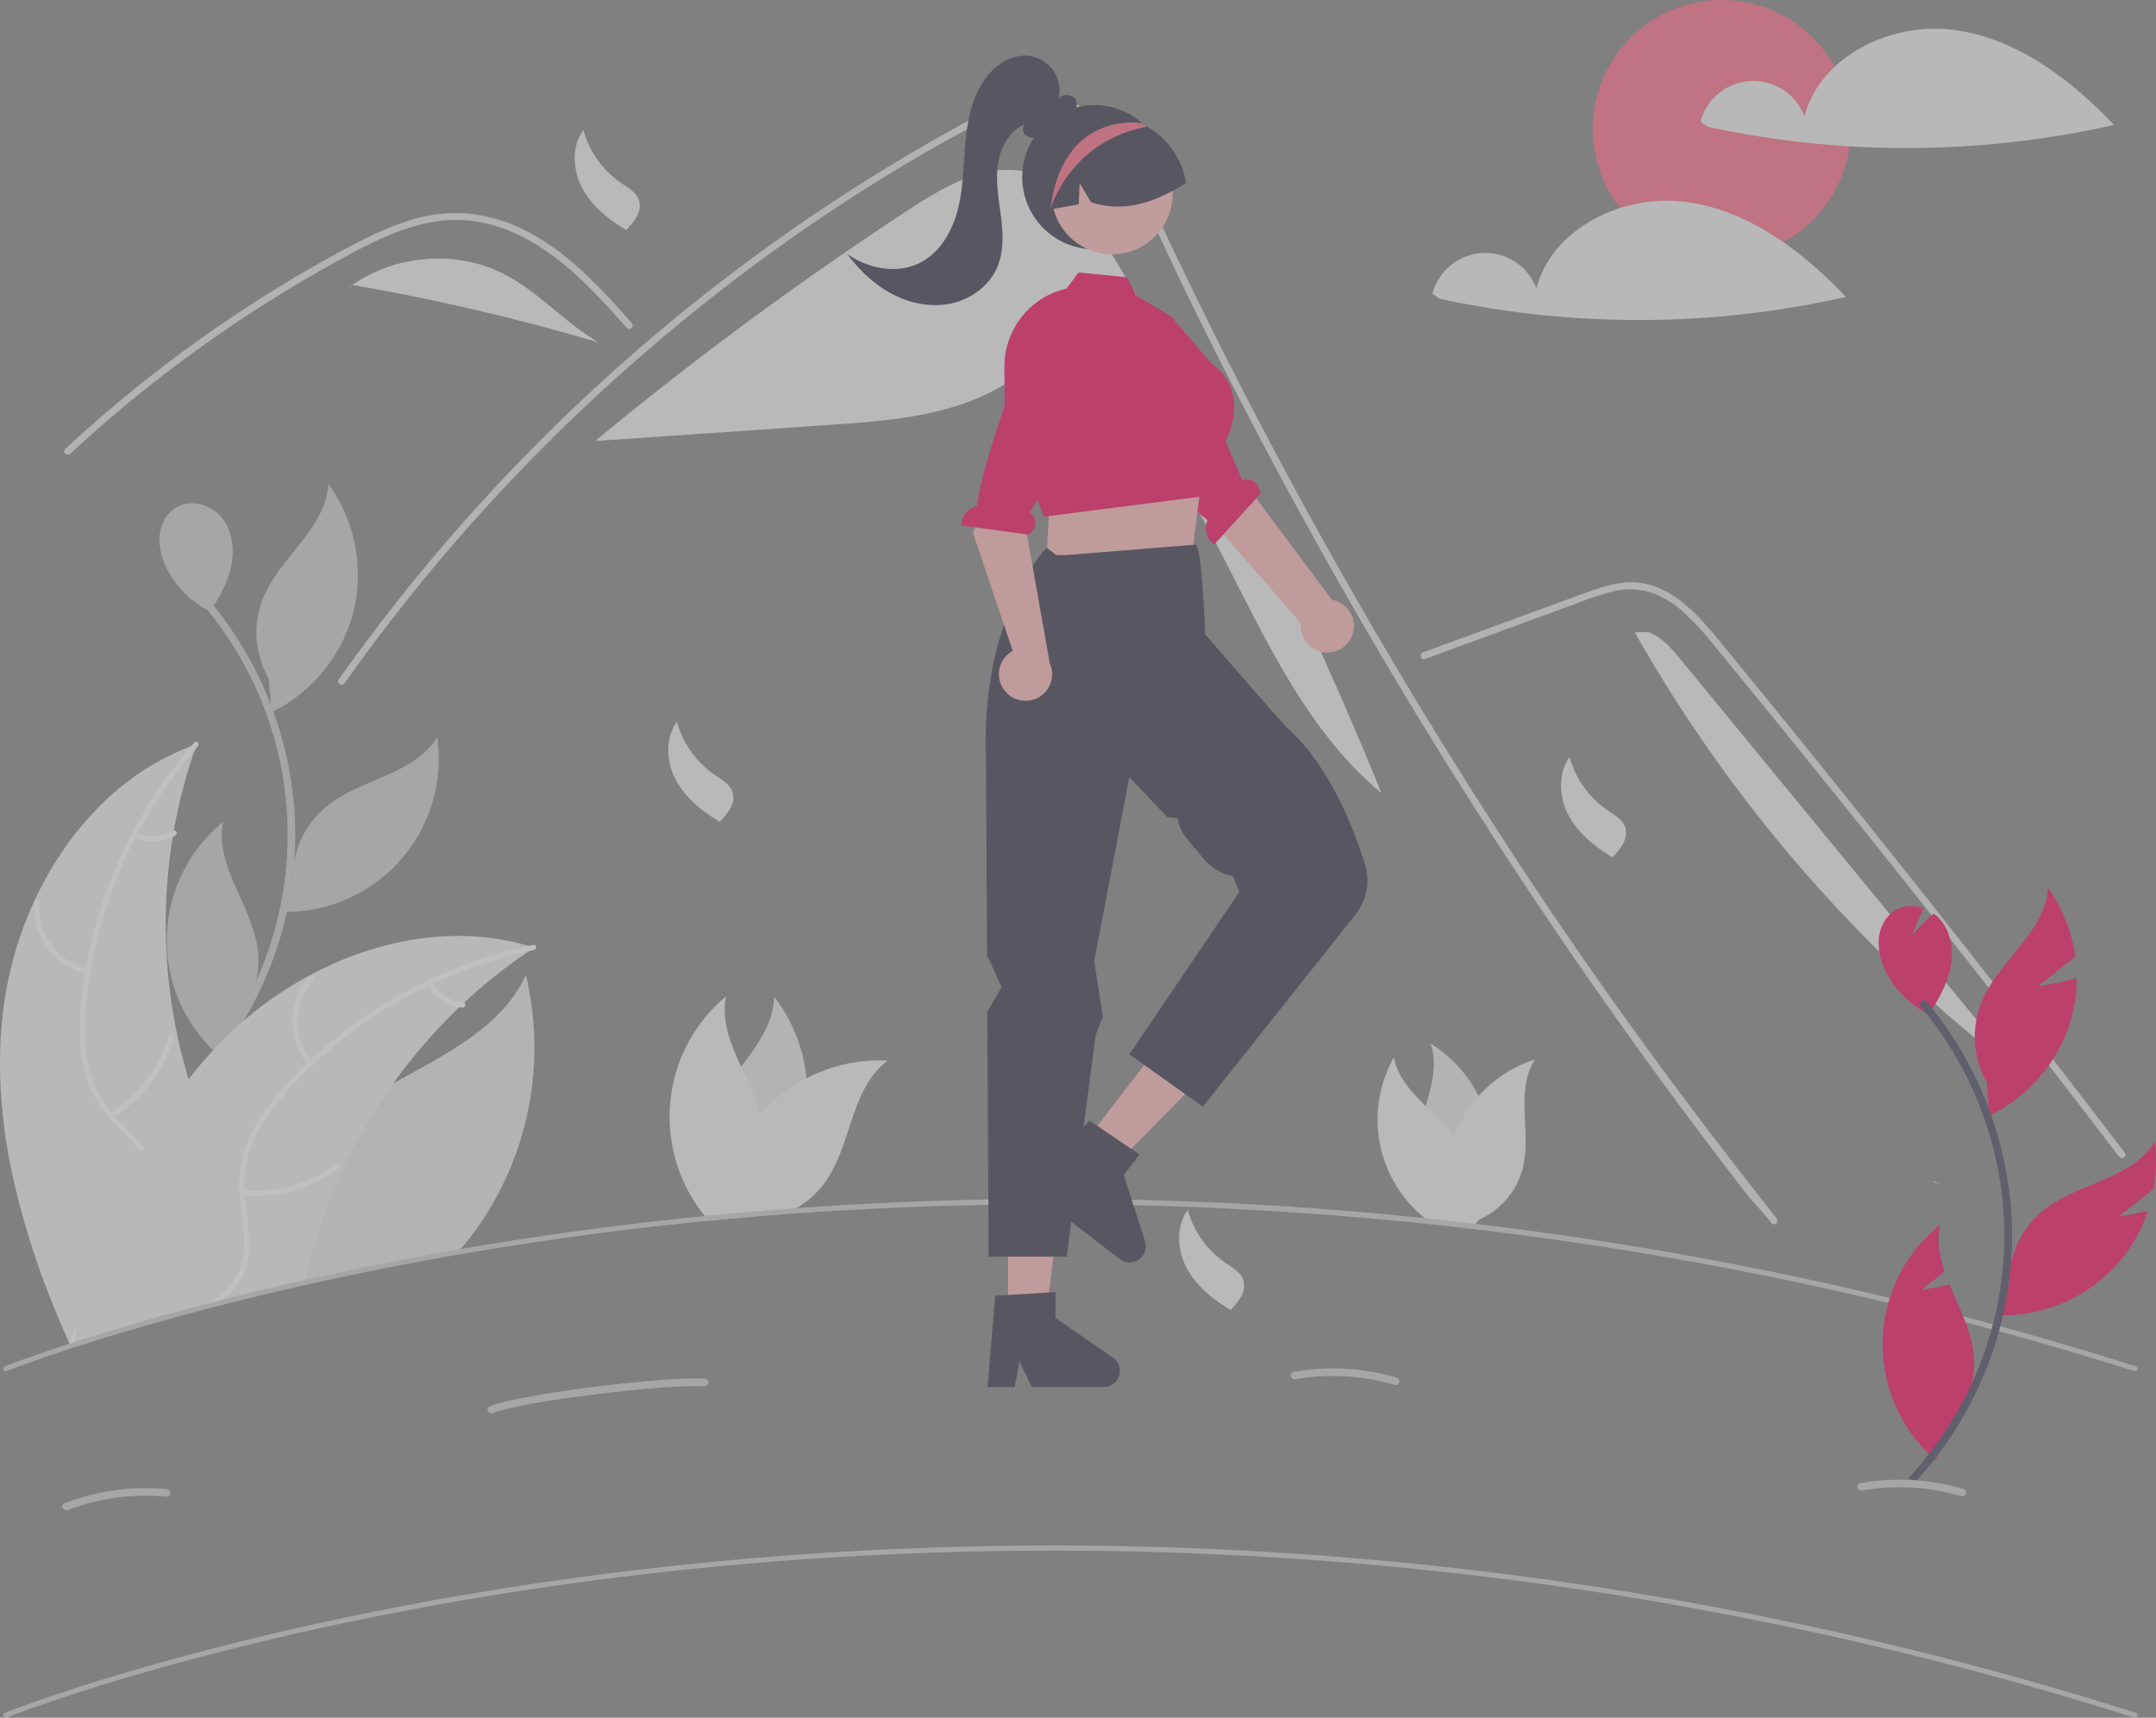 <svg xmlns="http://www.w3.org/2000/svg" width="852.521" height="679.17" viewBox="0 0 852.521 679.17">
  <rect x="0" y="0" width="852.521" height="679.17" fill="#808080" stroke="none"/>
  <g id="undraw_country_side_re_0dou" opacity="0.5">
    <path id="Path_349" data-name="Path 349" d="M612.36,209.223C604.691,196.539,595.6,183,581.37,178.854c-16.482-4.8-33.413,4.732-47.775,14.135A1392.212,1392.212,0,0,0,409.7,284.271l.043.493,92.451-6.376c22.265-1.535,45.3-3.283,64.972-13.816,7.466-4,14.745-9.336,23.206-9.708,10.512-.462,19.677,6.879,26.88,14.549,42.607,45.371,54.937,114.754,102.738,154.616A1517,1517,0,0,0,612.36,209.223Z" transform="translate(-173.736 -110.414)" fill="#f2f2f2"/>
    <path id="Path_350" data-name="Path 350" d="M874.261,594.051c-4.712-5.95-6.637-7.343-11.285-13.348q-56.764-73.416-106.708-151.792-33.923-53.23-64.483-108.5-14.548-26.278-28.3-52.969-10.67-20.7-20.865-41.638c-1.944-3.988-3.832-7.994-5.711-12.009-4.428-9.442-8.773-18.93-13.439-28.244-5.317-10.616-11.789-21.745-21.553-28.877a29.405,29.405,0,0,0-15.318-5.895c-7.948-.513-15.282,2.769-22.176,6.353-50.439,26.3-97.659,59.276-140.37,96.8A730.781,730.781,0,0,0,310.013,380.517c-1.008,1.439-3.392.064-2.374-1.384q6.009-8.5,12.257-16.813A734.814,734.814,0,0,1,507.5,187.334q18.248-11.826,37.183-22.542c6.362-3.6,12.752-7.16,19.251-10.5,6.371-3.273,13.137-6.215,20.416-6.325,24.77-.385,37.6,27.667,46.405,46.542q4.153,8.911,8.406,17.766,16.075,33.621,33.387,66.628,10.684,20.379,21.837,40.52,34.707,62.718,73.779,122.9C802.665,495.466,836.9,542.412,876.2,592.108,877.286,593.483,875.352,595.445,874.261,594.051Z" transform="translate(-173.736 -110.414)" fill="#e4e4e4"/>
    <path id="Path_351" data-name="Path 351" d="M421.606,240.074c-1.439-1.6-2.869-3.209-4.318-4.813-11.422-12.633-23.679-25.118-39.364-32.361A57.11,57.11,0,0,0,354,197.354c-8.562.028-16.932,2.273-24.843,5.418-3.74,1.494-7.4,3.19-11,5-4.116,2.072-8.159,4.281-12.183,6.509q-11.331,6.27-22.368,13.091-21.961,13.572-42.546,29.216-10.671,8.113-20.9,16.758-9.516,8.031-18.646,16.492c-1.3,1.2-3.245-.743-1.944-1.943,1.6-1.494,3.227-2.979,4.85-4.446q6.875-6.215,13.971-12.193,12.939-10.918,26.549-20.993,21.163-15.676,43.783-29.225,11.3-6.765,22.918-12.963c2.338-1.247,4.7-2.466,7.1-3.621a113.116,113.116,0,0,1,16.868-6.866,60.006,60.006,0,0,1,25.476-2.5,66.327,66.327,0,0,1,23.505,8.131c15.4,8.608,27.346,21.919,38.97,34.909C424.724,239.441,422.789,241.394,421.606,240.074Z" transform="translate(-173.736 -110.414)" fill="#e4e4e4"/>
    <path id="Path_352" data-name="Path 352" d="M737.167,370.981l36.9-13.5,18.323-6.7c5.968-2.183,11.921-4.667,18.09-6.23a28.539,28.539,0,0,1,16.374.209,37.738,37.738,0,0,1,12.771,7.917A103.634,103.634,0,0,1,850.1,363.862c3.989,4.794,7.92,9.639,11.868,14.467q24.441,29.891,48.563,60.041t47.92,60.556q23.857,30.48,47.385,61.216,2.882,3.765,5.76,7.534c1.06,1.388,3.449.02,2.375-1.388q-23.7-31.044-47.735-61.835-24.092-30.864-48.516-61.466T868.545,382.05q-6.167-7.558-12.354-15.1c-3.48-4.241-6.92-8.527-10.736-12.474-7.005-7.245-15.758-13.648-26.234-13.822-6.16-.1-12.121,1.852-17.844,3.923-6.17,2.232-12.325,4.506-18.486,6.759L745.726,364.93l-9.291,3.4c-1.649.6-.937,3.262.731,2.652Z" transform="translate(-173.736 -110.414)" fill="#e4e4e4"/>
    <path id="Path_353" data-name="Path 353" d="M373.068,218.8c-18.754-9.639-42.771-7.751-60.005,4.291a855.855,855.855,0,0,1,97.371,22.726C397.151,238.029,386.76,225.833,373.068,218.8Z" transform="translate(-173.736 -110.414)" fill="#f2f2f2"/>
    <path id="Path_354" data-name="Path 354" d="M312.878,223.054l-3.61,2.935c1.221-1.027,2.491-1.99,3.8-2.9C313,223.076,312.94,223.064,312.878,223.054Z" transform="translate(-173.736 -110.414)" fill="#f2f2f2"/>
    <path id="Path_355" data-name="Path 355" d="M838.24,371.115c-3.633-4.422-7.56-9.052-12.994-10.848l-5.073.2A575.436,575.436,0,0,0,973.44,535.688Q905.839,453.4,838.24,371.115Z" transform="translate(-173.736 -110.414)" fill="#f2f2f2"/>
    <path id="Path_356" data-name="Path 356" d="M361.3,597.506c-2.215,2.989-4.571,5.878-7.068,8.639-21.73,3.671-41.888,7.639-60.355,11.673q-8.011,1.747-15.581,3.51l.117-.361a73.255,73.255,0,0,1,5.42-38.466c.324-.743.658-1.486,1-2.218a71.836,71.836,0,0,1,13.814-19.965c8.677-8.8,19.523-15.393,30.631-21.586,20.794-11.584,42.47-21.815,52.426-42.688A123.57,123.57,0,0,1,361.3,597.506Z" transform="translate(-173.736 -110.414)" fill="#e6e6e6"/>
    <path id="Path_357" data-name="Path 357" d="M248.512,541.864a143.157,143.157,0,0,0,24.572-33.092,146.015,146.015,0,0,0,14.231-38.49,140.26,140.26,0,0,0,2.663-41.535,145.35,145.35,0,0,0-30.757-77.578q-1.613-2.034-3.3-4.006c-1.256-1.47-3.35.679-2.1,2.139a140.443,140.443,0,0,1-7.441,190.459c-1.366,1.369.774,3.472,2.139,2.1Z" transform="translate(-173.736 -110.414)" fill="#ccc"/>
    <path id="Path_358" data-name="Path 358" d="M260.451,353.707a36.338,36.338,0,0,1-3.576-1.525c-.058.091-.114.183-.172.274Z" transform="translate(-173.736 -110.414)" fill="#e6e6e6"/>
    <path id="Path_359" data-name="Path 359" d="M261.452,315.109c-4.237-5.22-12.274-7.509-18.045-4.06-3.87,2.312-6.161,6.763-6.564,11.253a24.518,24.518,0,0,0,2.921,13.026,37.9,37.9,0,0,0,17.113,16.853c3.555-5.584,6.884-11.453,8.268-17.922C266.549,327.685,265.689,320.329,261.452,315.109Z" transform="translate(-173.736 -110.414)" fill="#ccc"/>
    <path id="Path_360" data-name="Path 360" d="M313.532,352.176a61.394,61.394,0,0,0-9.951-50.433c-.913,17.6-19.255,28.958-25.869,45.3a36.638,36.638,0,0,0,2.26,31.677l1.125,13.342a61.394,61.394,0,0,0,32.435-39.881Z" transform="translate(-173.736 -110.414)" fill="#ccc"/>
    <path id="Path_361" data-name="Path 361" d="M346.6,401.828c-9.094,15.1-30.622,16.48-44.151,27.777a36.638,36.638,0,0,0-12.923,29.009l-5.29,12.3A60.5,60.5,0,0,0,346.6,401.828Z" transform="translate(-173.736 -110.414)" fill="#ccc"/>
    <path id="Path_362" data-name="Path 362" d="M261.971,435.387a60.5,60.5,0,0,0-.885,93.066l4.435-12.633a36.638,36.638,0,0,0,10.132-30.1C273.348,468.249,258.441,452.655,261.971,435.387Z" transform="translate(-173.736 -110.414)" fill="#ccc"/>
    <path id="Path_363" data-name="Path 363" d="M262.968,605.936c-3.63,10.821-12.4,19.284-22.414,24.828q-.791.442-1.583.853c-.438.234-.886.457-1.334.671-3.613.81-7.258,1.5-10.882,2.271-.01,0-.02.01-.03.01q-8.111,2.288-15.3,4.458c-2.693.8-5.3,1.594-7.79,2.375-.329.093-.648.2-.978.3-.429.134-.848.267-1.267.391-.01-.02-.02-.03-.02-.05s-.01-.01,0-.02c-1.926-4.3-3.792-8.619-5.579-13a321.265,321.265,0,0,1-16.725-52.122c-4.831-21.761-6.756-43.945-4.181-66.088a146.041,146.041,0,0,1,12.364-44.015q1.385-2.982,2.9-5.894c.3-.613.62-1.215.955-1.818v-.01c.03-.06.069-.121.108-.191l.148-.271v-.01q1.315-2.441,2.74-4.813a126.225,126.225,0,0,1,16.626-22.129A103.311,103.311,0,0,1,249.4,405.4h.01c.708-.276,1.426-.532,2.144-.788-.274.772-.547,1.535-.811,2.307a206.659,206.659,0,0,0-8.255,31.85c-.143.831-.286,1.672-.419,2.514a213.614,213.614,0,0,0,1.825,78.648c.011.07.031.14.042.21q1.827,8.6,4.392,17c.041.16.083.309.134.469.329,1.087.678,2.174,1.027,3.252q1.524,4.712,3.288,9.353C259.624,568.272,269.116,587.634,262.968,605.936Z" transform="translate(-173.736 -110.414)" fill="#f0f0f0"/>
    <path id="Path_364" data-name="Path 364" d="M251.988,405.47q-.639.725-1.248,1.45A181.642,181.642,0,0,0,228.165,440c-.315.593-.63,1.2-.935,1.8a180.133,180.133,0,0,0-17.7,52.579c.01.01.01.01,0,.02-.029.17-.057.341-.086.521.01.01.01.02,0,.02-.724,4.286-1.278,8.611-1.662,12.934-.722,8.126-.753,16.437,1.094,24.432a43.377,43.377,0,0,0,8.909,17.906c.414.527.849,1.043,1.3,1.559.353.407.717.814,1.09,1.211,3.481,3.761,7.321,7.309,10.575,11.312a39.632,39.632,0,0,1,3.958,5.777c3.838,6.968,4.054,14.917,1.516,22.368-3.094,9.116-9.272,16.588-15.583,23.671-6.767,7.607-13.9,15.406-17.01,25.292-.329.093-.648.2-.978.3-.429.134-.848.267-1.267.391.1.249.214.5.326.747a.884.884,0,0,1-.356-.737.127.127,0,0,1,.01-.06c-.01-.01-.01-.01,0-.02a.761.761,0,0,1,.028-.21,40.98,40.98,0,0,1,3.174-7.917c0-.02,0-.02.01-.03,7.108-13.5,20.579-23.042,27.5-36.8,3.837-7.6,5.394-16.406,1.677-24.375a33.3,33.3,0,0,0-4.054-6.466c-3.113-3.994-6.923-7.5-10.363-11.164-.858-.9-1.675-1.826-2.463-2.77a45.811,45.811,0,0,1-9.342-17.033c-2.246-7.862-2.545-16.189-2.033-24.3.327-5.213.933-10.428,1.78-15.605.1-.671.219-1.332.343-2v-.01A185.048,185.048,0,0,1,249.4,405.4h.01c.4-.483.812-.967,1.228-1.44C251.5,402.984,252.85,404.5,251.988,405.47Z" transform="translate(-173.736 -110.414)" fill="#fff"/>
    <path id="Path_365" data-name="Path 365" d="M208.222,495.586a27.2,27.2,0,0,1-20.939-28.317,1.015,1.015,0,0,1,2.028.084,25.184,25.184,0,0,0,19.532,26.3c1.273.291.645,2.221-.62,1.932Z" transform="translate(-173.736 -110.414)" fill="#fff"/>
    <path id="Path_366" data-name="Path 366" d="M217.244,550.54A52.421,52.421,0,0,0,240.4,520.155c.358-1.257,2.289-.635,1.932.62a54.526,54.526,0,0,1-24.161,31.569c-1.119.677-2.041-1.131-.928-1.8Z" transform="translate(-173.736 -110.414)" fill="#fff"/>
    <path id="Path_367" data-name="Path 367" d="M227.588,439.758a15.4,15.4,0,0,0,14.583-.862c1.11-.691,2.031,1.118.928,1.8a17.252,17.252,0,0,1-16.13.989,1.048,1.048,0,0,1-.656-1.276,1.02,1.02,0,0,1,1.276-.656Z" transform="translate(-173.736 -110.414)" fill="#fff"/>
    <path id="Path_368" data-name="Path 368" d="M385.026,485.1c-.686.446-1.353.9-2.039,1.357a.01.01,0,0,1,0,.007.01.01,0,0,1-.007,0,202.639,202.639,0,0,0-25.74,20.445l-.01.01c-.635.575-1.26,1.161-1.876,1.746a214.126,214.126,0,0,0-45.8,63.744l-.088.181A208.154,208.154,0,0,0,298.337,602.1c-1.5,5.123-2.893,10.455-4.459,15.718q-8.011,1.747-15.581,3.51-9.612,2.225-18.513,4.464-3.862.947-7.584,1.913a74.241,74.241,0,0,1-14.562,4.581c-3.613.81-7.258,1.5-10.881,2.271-.01,0-.02.01-.03.01q-8.111,2.288-15.3,4.458c-2.693.8-5.3,1.594-7.79,2.375-.329.093-.648.2-.978.3.618-2.6,1.247-5.211,1.915-7.806,0-.02,0-.02.01-.03,5.955-23.39,13.913-46.487,25.127-67.642.335-.643.669-1.3,1.044-1.929A198.434,198.434,0,0,1,246.168,540c.692-.956,1.414-1.9,2.146-2.848l.01-.01q4.6-5.919,9.715-11.471c.595-.655,1.209-1.31,1.824-1.955.3-.313.6-.625.912-.938,1.15-1.19,2.33-2.369,3.531-3.51,1.885-1.816,3.83-3.582,5.816-5.3a145.991,145.991,0,0,1,25.952-17.847c.06-.03.129-.071.189-.1,26.751-14.363,57.8-20.022,86.556-11.6C383.562,484.647,384.284,484.861,385.026,485.1Z" transform="translate(-173.736 -110.414)" fill="#f0f0f0"/>
    <path id="Path_369" data-name="Path 369" d="M211.422,639.026a83.644,83.644,0,0,1,15.3-4.458Q218.614,636.856,211.422,639.026Z" transform="translate(-173.736 -110.414)" fill="#fff"/>
    <path id="Path_370" data-name="Path 370" d="M384.863,486.046c-.629.125-1.258.26-1.877.406a182.187,182.187,0,0,0-37.945,12.827c-.618.285-1.225.57-1.823.865a180.238,180.238,0,0,0-45.791,31.332.01.01,0,0,1,0,.007.01.01,0,0,1-.007,0,4.193,4.193,0,0,0-.377.363c0,.01,0,.01-.01.01q-4.733,4.465-9.123,9.326c-5.47,6.056-10.5,12.678-13.842,20.166a43.6,43.6,0,0,0-3.666,19.661c.026.67.061,1.35.117,2.029.035.54.079,1.079.134,1.629.752,7.414,2.374,14.921,1.307,22.39-1.125,7.85-5.711,14.3-12.174,18.732q-3.862.947-7.584,1.913c.478-.2.946-.428,1.415-.662,7.639-3.774,14.188-9.859,16.017-18.454,1.6-7.524-.077-15.26-.9-22.763-.13-1.209-.23-2.4-.29-3.588a.863.863,0,0,1-.011-.16,45.623,45.623,0,0,1,2.8-19.174c2.937-7.625,7.72-14.455,13.009-20.629,3.407-3.969,7.026-7.769,10.816-11.38.486-.484.982-.948,1.478-1.4a185.058,185.058,0,0,1,86.288-45.07c.619-.135,1.248-.27,1.867-.4C385.965,483.767,386.131,485.786,384.863,486.046Z" transform="translate(-173.736 -110.414)" fill="#fff"/>
    <path id="Path_371" data-name="Path 371" d="M295.657,531.646a27.2,27.2,0,0,1,.33-35.216c.858-.984,2.427.3,1.568,1.288a25.184,25.184,0,0,0-.24,32.759c.841,1-.822,2.162-1.658,1.169Z" transform="translate(-173.736 -110.414)" fill="#fff"/>
    <path id="Path_372" data-name="Path 372" d="M269.776,580.956a52.421,52.421,0,0,0,36.783-10.318c1.042-.788,2.21.871,1.169,1.658a54.526,54.526,0,0,1-38.3,10.659C268.129,582.821,268.482,580.823,269.776,580.956Z" transform="translate(-173.736 -110.414)" fill="#fff"/>
    <path id="Path_373" data-name="Path 373" d="M344.733,498.73a15.4,15.4,0,0,0,12.163,8.091c1.3.117.948,2.115-.346,2a17.251,17.251,0,0,1-13.475-8.921,1.048,1.048,0,0,1,.245-1.414,1.02,1.02,0,0,1,1.414.244Z" transform="translate(-173.736 -110.414)" fill="#fff"/>
    <path id="Path_374" data-name="Path 374" d="M491.612,555.993a63.04,63.04,0,0,1-20.054,33.7q-1.1.961-2.242,1.872c-1.872.164-3.736.337-5.576.517q-2.291.209-4.541.435l-.263.025-.189-1.642-.764-6.635a37.625,37.625,0,0,1-3.3-32.445c2.636-7.12,7.424-13.41,12.121-19.643,6.487-8.623,12.8-17.147,13.032-27.65a62.735,62.735,0,0,1,12.811,32.24,61.209,61.209,0,0,1-1.035,19.224Z" transform="translate(-173.736 -110.414)" fill="#e6e6e6"/>
    <path id="Path_375" data-name="Path 375" d="M524.813,529.781c-14.642,10.643-14.141,32.79-24.5,47.638a37.069,37.069,0,0,1-12.031,10.905,38.128,38.128,0,0,1-4.024,1.987q-7.613.591-14.946,1.256c-1.872.164-3.736.337-5.576.517q-2.291.209-4.541.435c-.008-.55-.008-1.109.008-1.659a63.269,63.269,0,0,1,15.241-39.853c.452-.526.911-1.035,1.38-1.544a61.594,61.594,0,0,1,16.818-12.7,62.7,62.7,0,0,1,32.166-6.988Z" transform="translate(-173.736 -110.414)" fill="#f2f2f2"/>
    <path id="Path_376" data-name="Path 376" d="M465.474,586.952l-1.15,3.408-.583,1.724q-2.291.209-4.541.435l-.263.025c-1.667.172-3.318.337-4.96.509q-.653-.751-1.281-1.527a62.035,62.035,0,0,1,8.072-87.112c-1.839,9.616,1.856,18.649,6.036,27.765,2.85,6.175,5.921,12.384,7.645,18.83a42.065,42.065,0,0,1,1.026,4.911A37.607,37.607,0,0,1,465.474,586.952Z" transform="translate(-173.736 -110.414)" fill="#f2f2f2"/>
    <path id="Path_377" data-name="Path 377" d="M755.514,593.471c-.293.466-.6.918-.911,1.364-.745-.08-1.483-.153-2.222-.233l-3.865-.4c-.16-.013-.319-.033-.479-.047l-.8-1.55-1.49-2.887a30.445,30.445,0,0,1-11.814-23.626c-.047-6.159,1.776-12.3,3.545-18.372,2.441-8.388,4.776-16.656,1.936-24.671A50.893,50.893,0,0,1,758.374,543.8,49.628,49.628,0,0,1,763.1,558.65,51.131,51.131,0,0,1,755.514,593.471Z" transform="translate(-173.736 -110.414)" fill="#e6e6e6"/>
    <path id="Path_378" data-name="Path 378" d="M775.848,572.379a30.477,30.477,0,0,1-17.075,20.154l-1.031,1.184-1.157,1.337-1.982-.22c-.745-.08-1.483-.153-2.222-.233l-3.865-.4c-.186-.5-.353-1-.512-1.517a51.242,51.242,0,0,1,.672-32.892q.28-.788.6-1.556a50.018,50.018,0,0,1,9.1-14.434,50.738,50.738,0,0,1,22.349-14.534C772.7,541.529,779.426,558.164,775.848,572.379Z" transform="translate(-173.736 -110.414)" fill="#f2f2f2"/>
    <path id="Path_379" data-name="Path 379" d="M752.328,593.132l.053,1.47-3.865-.4c-.16-.013-.319-.033-.479-.047q-4.739-.479-9.432-.9c-.7-.526-1.39-1.071-2.062-1.65a50.082,50.082,0,0,1-11.607-63.17c1.364,7.809,6.758,13.589,12.545,19.283,3.924,3.865,8.035,7.689,11.195,12.073a34.4,34.4,0,0,1,2.188,3.432,30.507,30.507,0,0,1,1.33,26.38Z" transform="translate(-173.736 -110.414)" fill="#f2f2f2"/>
    <path id="Path_380" data-name="Path 380" d="M1018.9,651.884a.984.984,0,0,1-.95.7,1.05,1.05,0,0,1-.3-.05,1414.768,1414.768,0,0,0-273.22-57.48l-2.98-.33c-1.12-.12-2.23-.23-3.34-.35l-5.81-.6c-.24-.02-.48-.05-.72-.07q-7.125-.72-14.18-1.35a1422.442,1422.442,0,0,0-235.97-1.64q-9.27.72-18.2,1.53c-2.28.2-4.55.41-6.79.63q-2.79.255-5.53.53l-.32.03c-2.03.21-4.04.41-6.04.62q-12.255,1.275-23.82,2.7c-149.81,18.37-243.37,55.39-244.3,55.76a1,1,0,1,1-.74-1.86c.93-.37,94.68-37.47,244.72-55.87q11.265-1.38,22.58-2.59c2.46-.26,4.91-.51,7.37-.76.19-.02.38-.03.56-.05,2.08-.21,4.15-.41,6.23-.61,2.94-.28,5.87-.55,8.81-.81q10.17-.915,20.37-1.67a1411.574,1411.574,0,0,1,201.61-.5q13.185.915,26.36,2.08c5.36.46,10.72.97,16.08,1.5l1.15.12c2.17.21,4.33.44,6.5.67,1.6.16,3.19.33,4.79.51,1.12.12,2.24.24,3.35.37a1422.719,1422.719,0,0,1,272.08,57.59.984.984,0,0,1,.65,1.25Z" transform="translate(-173.736 -110.414)" fill="#ccc"/>
    <path id="Path_381" data-name="Path 381" d="M441.394,395.8a37.481,37.481,0,0,0,14.931,20.959c2.82,1.92,6.157,3.762,7.122,7.035a8.378,8.378,0,0,1-.874,6.15,24.881,24.881,0,0,1-3.861,5.041l-.137.512c-7-4.147-13.656-9.393-17.522-16.551s-4.406-16.539.341-23.146" transform="translate(-173.736 -110.414)" fill="#f2f2f2"/>
    <path id="Path_382" data-name="Path 382" d="M794.053,432.942c-3.866-7.158-4.406-16.539.341-23.146a37.482,37.482,0,0,0,14.931,20.959c2.82,1.92,6.157,3.762,7.122,7.035a8.379,8.379,0,0,1-.874,6.15,24.884,24.884,0,0,1-3.861,5.041l-.137.512C804.577,445.345,797.919,440.1,794.053,432.942Z" transform="translate(-173.736 -110.414)" fill="#f2f2f2"/>
    <path id="Path_383" data-name="Path 383" d="M643.053,611.942c-3.866-7.158-4.406-16.539.341-23.146a37.481,37.481,0,0,0,14.931,20.959c2.82,1.92,6.157,3.762,7.122,7.035a8.379,8.379,0,0,1-.874,6.15,24.882,24.882,0,0,1-3.861,5.041l-.137.512C653.577,624.345,646.919,619.1,643.053,611.942Z" transform="translate(-173.736 -110.414)" fill="#f2f2f2"/>
    <circle id="Ellipse_45" data-name="Ellipse 45" cx="51" cy="51" r="51" transform="translate(629.817)" fill="#ff6584"/>
    <path id="Path_384" data-name="Path 384" d="M946.589,122.284c-24.717-3.341-52.935,10.019-59.341,34.124a21.6,21.6,0,0,0-41.094,2.109l2.83,2.027a372.274,372.274,0,0,0,160.659-.726C992.45,141.748,971.306,125.625,946.589,122.284Z" transform="translate(-173.736 -110.414)" fill="#f0f0f0"/>
    <path id="Path_385" data-name="Path 385" d="M840.589,190.284c-24.717-3.341-52.935,10.019-59.341,34.124a21.6,21.6,0,0,0-41.094,2.109l2.83,2.027a372.275,372.275,0,0,0,160.659-.726C886.45,209.748,865.306,193.625,840.589,190.284Z" transform="translate(-173.736 -110.414)" fill="#f0f0f0"/>
    <path id="Path_386" data-name="Path 386" d="M942,579.052a36.353,36.353,0,0,1-3.563-1.554c-.059.09-.116.182-.174.272Z" transform="translate(-173.736 -110.414)" fill="#e6e6e6"/>
    <path id="Path_387" data-name="Path 387" d="M577.947,180.453a28.514,28.514,0,1,0,49.045-19.778l-.137-.137c-.228-.24-.456-.479-.7-.707a.011.011,0,0,1-.008,0,.011.011,0,0,1,0-.008c-.3-.274-.593-.547-.9-.81a28.507,28.507,0,0,0-47.3,21.443Z" transform="translate(-173.736 -110.414)" fill="#2f2e41"/>
    <path id="Path_388" data-name="Path 388" d="M699.286,368.388a10.445,10.445,0,0,1-11.138-11.509l-62.5-71.72,19.4-11.811,55.335,74.212a10.5,10.5,0,0,1-1.1,20.827Z" transform="translate(-173.736 -110.414)" fill="#ffb6b6"/>
    <path id="Path_389" data-name="Path 389" d="M606.938,254.649s-4.9,2.541,2.435,11.646c5.871,7.289,31.3,42.161,41.839,49.763a8.205,8.205,0,0,0,2.635,9.708l18.148-20c-.593-6.09-4.678-6.032-7.007-5.44l-6.672-15.446-24.591-40.014-23.279,7.883Z" transform="translate(-173.736 -110.414)" fill="#f50057"/>
    <path id="Path_390" data-name="Path 390" d="M416.3,194.433l-1.479,7.048-1.257,26,57.582-6.841,3.879-30.1-5.362-8.811Z" fill="#ffb6b6"/>
    <circle id="Ellipse_46" data-name="Ellipse 46" cx="23.91" cy="23.91" r="23.91" transform="translate(415.84 52.726)" fill="#ffb7b7"/>
    <path id="Path_391" data-name="Path 391" d="M571.037,275.243l-.147-19.875a31.631,31.631,0,0,1,24.5-30.831l.09-.021,4.728-6.37,19.209,1.922,3.521,7.2,13.919,8.288,15.831,18.537c4.986,3.58,7.947,8.17,8.8,13.645,1.819,11.622-6.318,23.25-7.286,24.584l-2.494,14.046-64.724,8.264-.44.056Z" transform="translate(-173.736 -110.414)" fill="#f50057"/>
    <path id="Path_392" data-name="Path 392" d="M588.464,193.319c.217-.034.433-.08.65-.114,3.73-.661,7.459-1.312,11.178-1.985l.342-8.429,4.505,7.55c10.277,3.41,19.892,1.483,28.936-2.772a81.7,81.7,0,0,0,8.668-4.779,31.688,31.688,0,0,0-15.569-22.424c-.342-.194-.673-.365-1.015-.536a.011.011,0,0,1-.011-.011c-.582-.274-1.175-.536-1.768-.776a26.338,26.338,0,0,0-27.648,5.361C589.433,171.374,586.148,182.883,588.464,193.319Z" transform="translate(-173.736 -110.414)" fill="#2f2e41"/>
    <path id="Path_393" data-name="Path 393" d="M429.233,451.256l11.964,9.2,41.2-41.769-17.659-13.586Z" fill="#ffb6b6"/>
    <path id="Path_394" data-name="Path 394" d="M604.543,553.484l19.782,13.424-6.235,8.1,8.426,26.255a6.387,6.387,0,0,1-9.976,7.014l-22.517-17.326,2.286-11-7.683,6.849-8.49-6.533Z" transform="translate(-173.736 -110.414)" fill="#2f2e41"/>
    <path id="Path_395" data-name="Path 395" d="M398.617,519.762h15.1l7.182-58.23H398.614Z" fill="#ffb6b6"/>
    <path id="Path_396" data-name="Path 396" d="M564.143,510.692v-.156l5.671-9.772-5.79-12.72-.411-77.307c-2.281-55.866,23.069-82.721,23.324-82.985l.7-.731,3.813,2.888,3.629,0,51.6-4.165.354.659c1.926,3.613,3.026,29.157,3.247,34.793,2.441,2.826,30.246,35,32.717,37.236,16.7,15.113,26.266,40.126,30.479,53.692a21.542,21.542,0,0,1-3.689,19.81l-60.075,75.612-.336.424-29.066-20.664,43.444-64.166-2.467-6.326a19.442,19.442,0,0,1-11.335-6.585l-6.928-8.224a15.376,15.376,0,0,1-3.509-8l-4.2-.506-15.05-15.8-13.871,72.832,3.43,21.723-2.839,7.469-11.325,86.577-.129.994H564.657Z" transform="translate(-173.736 -110.414)" fill="#2f2e41"/>
    <path id="Path_397" data-name="Path 397" d="M567.241,622.729l23.864-1.424v10.225l22.689,15.67a6.387,6.387,0,0,1-3.629,11.642H581.753l-4.9-10.114-1.912,10.114H564.232Z" transform="translate(-173.736 -110.414)" fill="#2f2e41"/>
    <path id="Path_398" data-name="Path 398" d="M570.992,383.461a10.445,10.445,0,0,1,3.219-15.689l-15.719-46.536,12.836-49.316,20.7,9.357-12.772,37.2,9.555,54.144a10.5,10.5,0,0,1-17.817,10.842Z" transform="translate(-173.736 -110.414)" fill="#ffb6b6"/>
    <path id="Path_399" data-name="Path 399" d="M589.937,231.285s-4.861-2.61-8.242,8.581c-2.707,8.959-21.126,57.6-21.458,70.593a8.205,8.205,0,0,0-6.53,7.652l26.752,3.7c4.694-3.925,2.342-7.265.539-8.855l9.112-15.433,19.045-41.666-15.67-22.749Z" transform="translate(-173.736 -110.414)" fill="#f50057"/>
    <path id="Path_400" data-name="Path 400" d="M537.664,214.241c8.137-4.2,12.945-13.042,15.048-21.954s1.973-18.178,2.937-27.284,3.234-18.5,9.243-25.407c3.839-4.415,9.5-7.675,15.322-7.121a13.777,13.777,0,0,1,12.074,17.011c1.658-2.35,5.95-1.841,7.013.832.945,2.376-1.142,5.255-3.6,5.465-3.213,3.968-6.892,8.179-11.926,8.979a5.431,5.431,0,0,1-4.628-1.068c-1.184-1.137-1.276-3.411.128-4.261-6.326,2.513-10.035,9.352-10.973,16.094s.36,13.563,1.216,20.316,1.224,13.856-1.423,20.127c-3.128,7.409-10.331,12.719-18.19,14.422s-16.231.039-23.345-3.711-13.047-9.475-17.894-15.893C517.015,216.717,528.565,218.938,537.664,214.241Z" transform="translate(-173.736 -110.414)" fill="#2f2e41"/>
    <path id="Path_401" data-name="Path 401" d="M589.114,193.205s7.083-26.438,37.445-32.541c.034-.011.148-.057.3-.125.091-.057.205-.114.319-.171-.342-.194-.673-.365-1.015-.536a.011.011,0,0,1-.011-.011c-.3-.274-.593-.547-.9-.81l-.867.034S593.916,154.22,589.114,193.205Z" transform="translate(-173.736 -110.414)" fill="#fd6584"/>
    <path id="Path_402" data-name="Path 402" d="M404.053,184.942c-3.866-7.158-4.406-16.539.341-23.145a37.481,37.481,0,0,0,14.931,20.959c2.82,1.92,6.157,3.762,7.122,7.035a8.378,8.378,0,0,1-.874,6.15,24.884,24.884,0,0,1-3.861,5.041l-.137.512C414.577,197.345,407.919,192.1,404.053,184.942Z" transform="translate(-173.736 -110.414)" fill="#f2f2f2"/>
    <path id="Path_403" data-name="Path 403" d="M1017.95,789.584a.978.978,0,0,1-.3-.047c-264.407-83.618-497.444-72.684-646.38-48.786-20.269,3.251-40.591,7.006-60.4,11.161-5.058,1.06-10.306,2.2-15.6,3.378-6.319,1.407-12.554,2.856-18.532,4.306q-3.873.917-7.595,1.849c-3.758.928-7.572,1.895-11.66,2.957-4.568,1.178-9.209,2.413-13.8,3.672a.439.439,0,0,1-.051.015h0c-5.183,1.415-10.338,2.871-15.323,4.325-2.7.779-5.3,1.548-7.8,2.307-.279.077-.526.151-.776.228l-.536.163c-.311.095-.617.188-.924.275l-.02.006h0l-.812.252c-.968.293-1.912.579-2.841.864-24.545,7.566-38.038,12.949-38.171,13a1,1,0,0,1-.744-1.856c.134-.053,13.693-5.463,38.328-13.058.932-.286,1.879-.572,2.85-.866l.754-.234c.026-.01.052-.018.078-.025.305-.087.61-.18.919-.273l.537-.163c.268-.081.531-.161.8-.235,2.479-.754,5.093-1.524,7.8-2.307,4.987-1.455,10.148-2.911,15.334-4.328.016-.006.033-.01.049-.015h0c4.6-1.263,9.263-2.5,13.845-3.685,4.094-1.063,7.915-2.032,11.68-2.962q3.738-.93,7.609-1.853c5.985-1.451,12.233-2.9,18.563-4.312,5.3-1.184,10.556-2.322,15.622-3.383,19.843-4.162,40.2-7.923,60.5-11.179,149.149-23.932,382.521-34.884,647.3,48.854a1,1,0,0,1-.3,1.953Z" transform="translate(-173.736 -110.414)" fill="#ccc"/>
    <path id="Path_404" data-name="Path 404" d="M368.743,669.156c12.26-5,70.363-11.622,83.562-10.643,1.929.143,2.091-2.853.167-3-13.755-1.02-72.356,5.772-85.12,10.981-1.784.728-.386,3.384,1.392,2.659Z" transform="translate(-173.736 -110.414)" fill="#ccc"/>
    <path id="Path_405" data-name="Path 405" d="M200.568,707.484a86.024,86.024,0,0,1,38.909-5.3c1.926.182,2.149-2.81.228-2.992a89.417,89.417,0,0,0-40.474,5.6c-1.8.692-.455,3.376,1.337,2.686Z" transform="translate(-173.736 -110.414)" fill="#ccc"/>
    <path id="Path_406" data-name="Path 406" d="M686.02,655.747a86.022,86.022,0,0,1,39.2,2.263c1.855.548,2.648-2.346.8-2.893a89.417,89.417,0,0,0-40.8-2.263C683.324,653.188,684.129,656.08,686.02,655.747Z" transform="translate(-173.736 -110.414)" fill="#ccc"/>
    <path id="Path_407" data-name="Path 407" d="M979.553,500.414l14.8-11.718a60.912,60.912,0,0,0-10.8-27.246c-1.06,17.593-19.5,28.8-26.245,45.078a36.638,36.638,0,0,0,2,31.694l1.014,13.351a61.394,61.394,0,0,0,32.766-39.609,59.309,59.309,0,0,0,1.833-14.764C987.474,499.2,979.553,500.414,979.553,500.414Z" transform="translate(-173.736 -110.414)" fill="#f50057"/>
    <path id="Path_408" data-name="Path 408" d="M944.613,618.27c-5.9,1.356-11.059,2.144-11.059,2.144l9.133-7.23c-2.067-6.051-3.191-12.144-1.849-18.441a60.5,60.5,0,0,0-1.66,93.055l4.54-12.6A36.638,36.638,0,0,0,954.1,645.19C952.95,635.88,948.226,627.072,944.613,618.27Z" transform="translate(-173.736 -110.414)" fill="#f50057"/>
    <path id="Path_409" data-name="Path 409" d="M938.363,471.672a102.021,102.021,0,0,0-8.81,8.742l4.716-10.887a13.07,13.07,0,0,0-10.96.727c-3.889,2.28-6.218,6.711-6.658,11.2a24.517,24.517,0,0,0,2.812,13.05,37.9,37.9,0,0,0,16.972,17c3.6-5.554,6.979-11.4,8.417-17.853,1.461-6.562.662-13.926-3.531-19.18a15.077,15.077,0,0,0-2.957-2.793Z" transform="translate(-173.736 -110.414)" fill="#f50057"/>
    <path id="Path_410" data-name="Path 410" d="M1011.55,591.414l13.721-10.863a59.8,59.8,0,0,0,.47-18.661c-9.22,15.022-30.759,16.224-44.38,27.409A36.638,36.638,0,0,0,968.2,618.2L962.8,630.454a61.394,61.394,0,0,0,47.558-19.513,60.529,60.529,0,0,0,12.708-21.778C1016.98,590.584,1011.55,591.414,1011.55,591.414Z" transform="translate(-173.736 -110.414)" fill="#f50057"/>
    <path id="Path_411" data-name="Path 411" d="M936.493,685.324q-3.93,5.07-8.33,9.76c1.09.33,2.15.65,3.19.97q3.855-4.185,7.35-8.67.585-.75,1.17-1.53a142.746,142.746,0,0,0,11.46-17.64,145.487,145.487,0,0,0,14.4-37.69c.06-.23.11-.45.16-.68.81-3.62,1.48-7.28,2-10.95.11-.74.21-1.49.31-2.23q.375-3.045.63-6.09a138.764,138.764,0,0,0,.06-22.24,145.079,145.079,0,0,0-7.86-37.11c-.3-.85-.6-1.7-.93-2.54-.18-.5-.37-1-.56-1.5a145.093,145.093,0,0,0-20.75-36.68c-.32-.41-.64-.81-.96-1.21q-1.14-1.425-2.31-2.82a1.3,1.3,0,0,0-2.11.1,1.533,1.533,0,0,0-.02,2.02c.63.75,1.26,1.51,1.86,2.28.75.91,1.47,1.84,2.17,2.78a142.405,142.405,0,0,1,28.02,69.93,138.795,138.795,0,0,1-2.79,46.83h-.01a140.987,140.987,0,0,1-9.15,26.87q-1.185,2.58-2.47,5.11a139.555,139.555,0,0,1-7.34,12.79Q940.323,680.419,936.493,685.324Z" transform="translate(-173.736 -110.414)" fill="#3f3d56"/>
    <path id="Path_412" data-name="Path 412" d="M910.02,699.747a86.024,86.024,0,0,1,39.2,2.263c1.855.548,2.648-2.346.8-2.893a89.417,89.417,0,0,0-40.8-2.263C907.324,697.188,908.129,700.08,910.02,699.747Z" transform="translate(-173.736 -110.414)" fill="#ccc"/>
  </g>
</svg>
